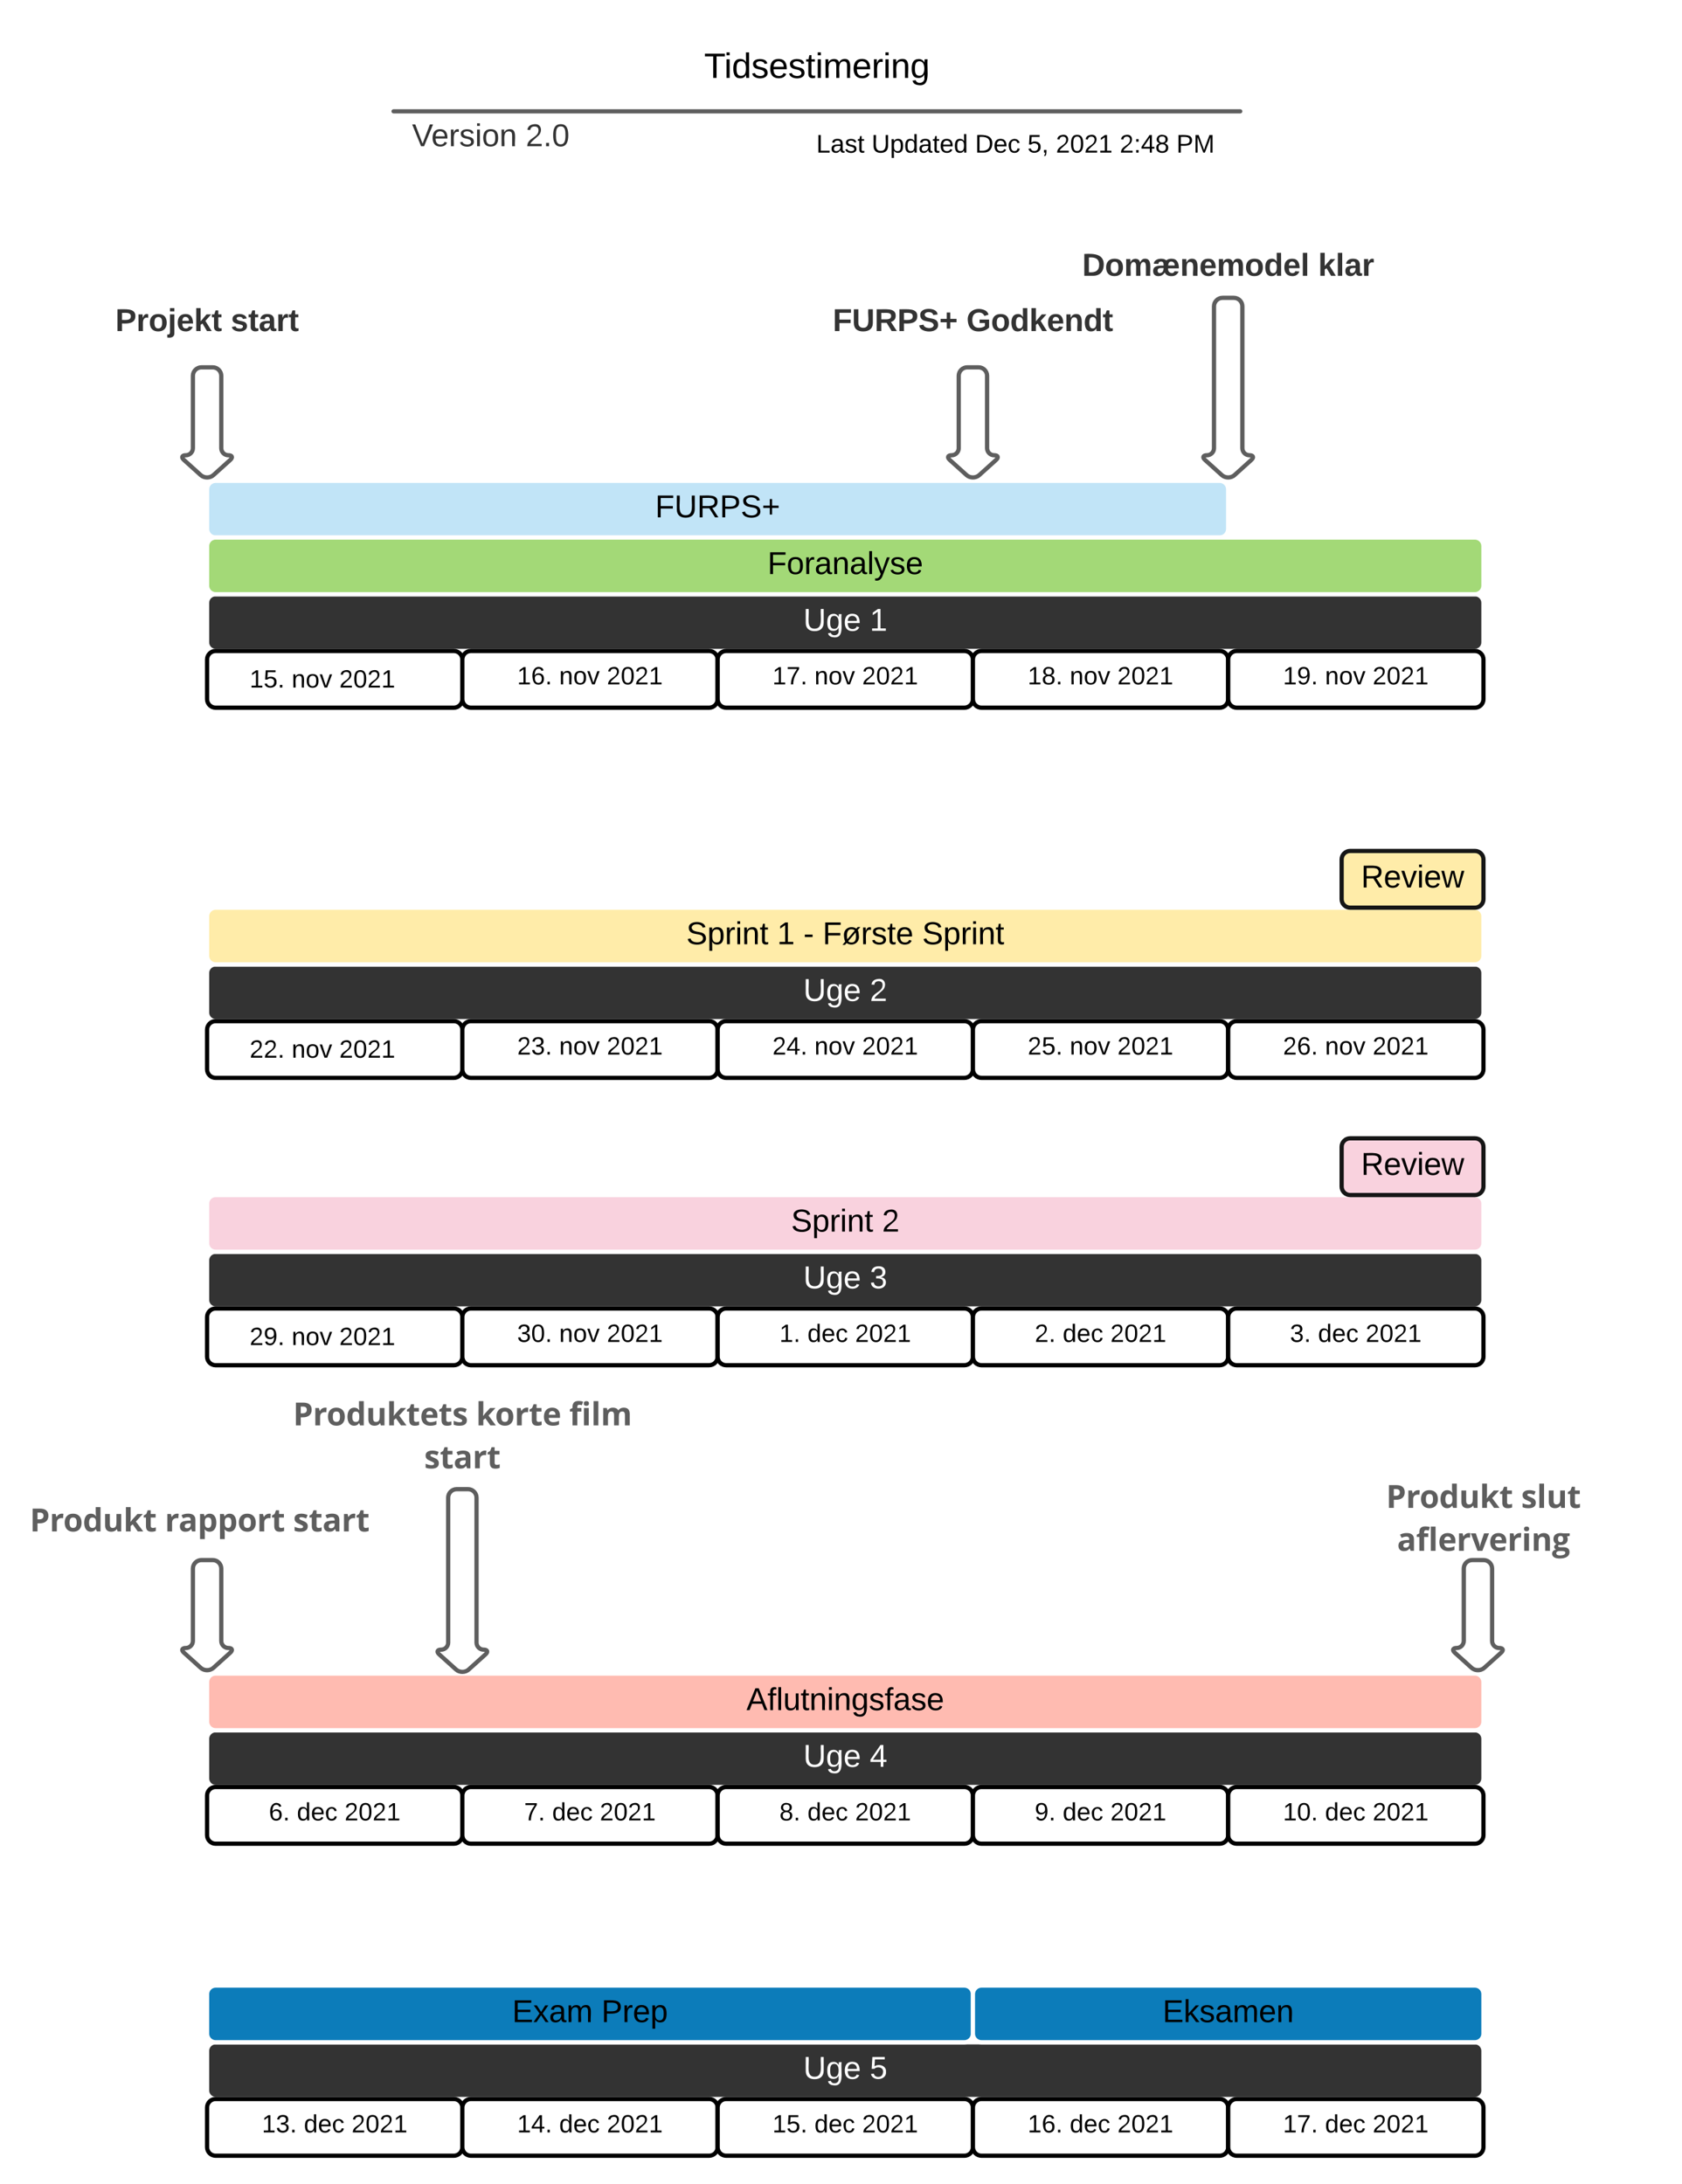 <svg xmlns="http://www.w3.org/2000/svg" xmlns:xlink="http://www.w3.org/1999/xlink" xmlns:lucid="lucid" width="1186.02" height="1540"><g transform="translate(-293.978 -180)" lucid:page-tab-id="4_IsB3LkRObG"><path d="M0 0h1870.87v2581.67H0z" fill="#fff"/><path d="M440 605c0-3.3 2.7-6 6-6h888c3.3 0 6 2.7 6 6v28c0 3.3-2.7 6-6 6H446c-3.3 0-6-2.7-6-6z" stroke="#fff" stroke-width="3" fill="#333"/><use xlink:href="#a" transform="matrix(1,0,0,1,448,607) translate(412.401 17.778)"/><use xlink:href="#b" transform="matrix(1,0,0,1,448,607) translate(459.253 17.778)"/><path d="M440 645c0-3.3 2.7-6 6-6h168c3.3 0 6 2.7 6 6v28c0 3.3-2.7 6-6 6H446c-3.3 0-6-2.7-6-6z" stroke="#000" stroke-width="3" fill="#fff"/><use xlink:href="#c" transform="matrix(1,0,0,1,448,647) translate(22 17.778)"/><use xlink:href="#d" transform="matrix(1,0,0,1,448,647) translate(51.63 17.778)"/><use xlink:href="#e" transform="matrix(1,0,0,1,448,647) translate(85.21 17.778)"/><use xlink:href="#f" transform="matrix(1,0,0,1,448,647) translate(129.654 17.778)"/><path d="M620 645c0-3.3 2.7-6 6-6h168c3.3 0 6 2.7 6 6v28c0 3.3-2.7 6-6 6H626c-3.3 0-6-2.7-6-6z" stroke="#000" stroke-width="3" fill="#fff"/><use xlink:href="#g" transform="matrix(1,0,0,1,628,647) translate(30.642 15.556)"/><use xlink:href="#d" transform="matrix(1,0,0,1,628,647) translate(60.272 15.556)"/><use xlink:href="#h" transform="matrix(1,0,0,1,628,647) translate(93.852 15.556)"/><path d="M800 645c0-3.3 2.7-6 6-6h168c3.3 0 6 2.7 6 6v28c0 3.3-2.7 6-6 6H806c-3.3 0-6-2.7-6-6z" stroke="#000" stroke-width="3" fill="#fff"/><use xlink:href="#i" transform="matrix(1,0,0,1,808,647) translate(30.642 15.556)"/><use xlink:href="#d" transform="matrix(1,0,0,1,808,647) translate(60.272 15.556)"/><use xlink:href="#h" transform="matrix(1,0,0,1,808,647) translate(93.852 15.556)"/><path d="M980 645c0-3.3 2.7-6 6-6h168c3.3 0 6 2.7 6 6v28c0 3.3-2.7 6-6 6H986c-3.3 0-6-2.7-6-6z" stroke="#000" stroke-width="3" fill="#fff"/><use xlink:href="#j" transform="matrix(1,0,0,1,988,647) translate(30.642 15.556)"/><use xlink:href="#d" transform="matrix(1,0,0,1,988,647) translate(60.272 15.556)"/><use xlink:href="#h" transform="matrix(1,0,0,1,988,647) translate(93.852 15.556)"/><path d="M1160 645c0-3.3 2.7-6 6-6h168c3.3 0 6 2.7 6 6v28c0 3.3-2.7 6-6 6h-168c-3.3 0-6-2.7-6-6z" stroke="#000" stroke-width="3" fill="#fff"/><use xlink:href="#k" transform="matrix(1,0,0,1,1168,647) translate(30.642 15.556)"/><use xlink:href="#d" transform="matrix(1,0,0,1,1168,647) translate(60.272 15.556)"/><use xlink:href="#h" transform="matrix(1,0,0,1,1168,647) translate(93.852 15.556)"/><path d="M440 866c0-3.3 2.7-6 6-6h888c3.3 0 6 2.7 6 6v28c0 3.3-2.7 6-6 6H446c-3.3 0-6-2.7-6-6z" stroke="#fff" stroke-width="3" fill="#333"/><use xlink:href="#a" transform="matrix(1,0,0,1,448,868) translate(412.401 17.778)"/><use xlink:href="#l" transform="matrix(1,0,0,1,448,868) translate(459.253 17.778)"/><path d="M440 906c0-3.3 2.7-6 6-6h168c3.3 0 6 2.7 6 6v28c0 3.3-2.7 6-6 6H446c-3.3 0-6-2.7-6-6z" stroke="#000" stroke-width="3" fill="#fff"/><use xlink:href="#m" transform="matrix(1,0,0,1,448,908) translate(22 17.778)"/><use xlink:href="#d" transform="matrix(1,0,0,1,448,908) translate(51.63 17.778)"/><use xlink:href="#e" transform="matrix(1,0,0,1,448,908) translate(85.21 17.778)"/><use xlink:href="#f" transform="matrix(1,0,0,1,448,908) translate(129.654 17.778)"/><path d="M620 906c0-3.3 2.7-6 6-6h168c3.3 0 6 2.7 6 6v28c0 3.3-2.7 6-6 6H626c-3.3 0-6-2.7-6-6z" stroke="#000" stroke-width="3" fill="#fff"/><use xlink:href="#n" transform="matrix(1,0,0,1,628,908) translate(30.642 15.556)"/><use xlink:href="#d" transform="matrix(1,0,0,1,628,908) translate(60.272 15.556)"/><use xlink:href="#h" transform="matrix(1,0,0,1,628,908) translate(93.852 15.556)"/><path d="M800 906c0-3.3 2.7-6 6-6h168c3.3 0 6 2.7 6 6v28c0 3.3-2.7 6-6 6H806c-3.3 0-6-2.7-6-6z" stroke="#000" stroke-width="3" fill="#fff"/><use xlink:href="#o" transform="matrix(1,0,0,1,808,908) translate(30.642 15.556)"/><use xlink:href="#d" transform="matrix(1,0,0,1,808,908) translate(60.272 15.556)"/><use xlink:href="#h" transform="matrix(1,0,0,1,808,908) translate(93.852 15.556)"/><path d="M980 906c0-3.3 2.7-6 6-6h168c3.3 0 6 2.7 6 6v28c0 3.3-2.7 6-6 6H986c-3.3 0-6-2.7-6-6z" stroke="#000" stroke-width="3" fill="#fff"/><use xlink:href="#p" transform="matrix(1,0,0,1,988,908) translate(30.642 15.556)"/><use xlink:href="#d" transform="matrix(1,0,0,1,988,908) translate(60.272 15.556)"/><use xlink:href="#h" transform="matrix(1,0,0,1,988,908) translate(93.852 15.556)"/><path d="M1160 906c0-3.3 2.7-6 6-6h168c3.3 0 6 2.7 6 6v28c0 3.3-2.7 6-6 6h-168c-3.3 0-6-2.7-6-6z" stroke="#000" stroke-width="3" fill="#fff"/><use xlink:href="#q" transform="matrix(1,0,0,1,1168,908) translate(30.642 15.556)"/><use xlink:href="#d" transform="matrix(1,0,0,1,1168,908) translate(60.272 15.556)"/><use xlink:href="#h" transform="matrix(1,0,0,1,1168,908) translate(93.852 15.556)"/><path d="M440 1068.62c0-3.3 2.7-6 6-6h888c3.3 0 6 2.7 6 6v28c0 3.3-2.7 6-6 6H446c-3.3 0-6-2.7-6-6z" stroke="#fff" stroke-width="3" fill="#333"/><use xlink:href="#a" transform="matrix(1,0,0,1,448,1070.62) translate(412.401 17.778)"/><use xlink:href="#r" transform="matrix(1,0,0,1,448,1070.62) translate(459.253 17.778)"/><path d="M440 1108.62c0-3.3 2.7-6 6-6h168c3.3 0 6 2.7 6 6v28c0 3.3-2.7 6-6 6H446c-3.3 0-6-2.7-6-6z" stroke="#000" stroke-width="3" fill="#fff"/><use xlink:href="#s" transform="matrix(1,0,0,1,448,1110.62) translate(22 17.778)"/><use xlink:href="#d" transform="matrix(1,0,0,1,448,1110.62) translate(51.63 17.778)"/><use xlink:href="#e" transform="matrix(1,0,0,1,448,1110.62) translate(85.21 17.778)"/><use xlink:href="#f" transform="matrix(1,0,0,1,448,1110.62) translate(129.654 17.778)"/><path d="M620 1108.62c0-3.3 2.7-6 6-6h168c3.3 0 6 2.7 6 6v28c0 3.3-2.7 6-6 6H626c-3.3 0-6-2.7-6-6z" stroke="#000" stroke-width="3" fill="#fff"/><use xlink:href="#t" transform="matrix(1,0,0,1,628,1110.62) translate(30.642 15.556)"/><use xlink:href="#d" transform="matrix(1,0,0,1,628,1110.62) translate(60.272 15.556)"/><use xlink:href="#h" transform="matrix(1,0,0,1,628,1110.62) translate(93.852 15.556)"/><path d="M800 1108.62c0-3.3 2.7-6 6-6h168c3.3 0 6 2.7 6 6v28c0 3.3-2.7 6-6 6H806c-3.3 0-6-2.7-6-6z" stroke="#000" stroke-width="3" fill="#fff"/><use xlink:href="#u" transform="matrix(1,0,0,1,808,1110.62) translate(35.58 15.556)"/><use xlink:href="#v" transform="matrix(1,0,0,1,808,1110.62) translate(55.333 15.556)"/><use xlink:href="#h" transform="matrix(1,0,0,1,808,1110.62) translate(88.914 15.556)"/><path d="M980 1108.62c0-3.3 2.7-6 6-6h168c3.3 0 6 2.7 6 6v28c0 3.3-2.7 6-6 6H986c-3.3 0-6-2.7-6-6z" stroke="#000" stroke-width="3" fill="#fff"/><use xlink:href="#w" transform="matrix(1,0,0,1,988,1110.62) translate(35.58 15.556)"/><use xlink:href="#v" transform="matrix(1,0,0,1,988,1110.62) translate(55.333 15.556)"/><use xlink:href="#h" transform="matrix(1,0,0,1,988,1110.62) translate(88.914 15.556)"/><path d="M1160 1108.62c0-3.3 2.7-6 6-6h168c3.3 0 6 2.7 6 6v28c0 3.3-2.7 6-6 6h-168c-3.3 0-6-2.7-6-6z" stroke="#000" stroke-width="3" fill="#fff"/><use xlink:href="#x" transform="matrix(1,0,0,1,1168,1110.62) translate(35.58 15.556)"/><use xlink:href="#v" transform="matrix(1,0,0,1,1168,1110.62) translate(55.333 15.556)"/><use xlink:href="#h" transform="matrix(1,0,0,1,1168,1110.62) translate(88.914 15.556)"/><path d="M440 1406c0-3.3 2.7-6 6-6h888c3.3 0 6 2.7 6 6v28c0 3.3-2.7 6-6 6H446c-3.3 0-6-2.7-6-6z" stroke="#fff" stroke-width="3" fill="#333"/><use xlink:href="#a" transform="matrix(1,0,0,1,448,1408) translate(412.401 17.778)"/><use xlink:href="#y" transform="matrix(1,0,0,1,448,1408) translate(459.253 17.778)"/><path d="M440 1446c0-3.3 2.7-6 6-6h168c3.3 0 6 2.7 6 6v28c0 3.3-2.7 6-6 6H446c-3.3 0-6-2.7-6-6z" stroke="#000" stroke-width="3" fill="#fff"/><use xlink:href="#z" transform="matrix(1,0,0,1,448,1448) translate(35.58 15.556)"/><use xlink:href="#v" transform="matrix(1,0,0,1,448,1448) translate(55.333 15.556)"/><use xlink:href="#h" transform="matrix(1,0,0,1,448,1448) translate(88.914 15.556)"/><path d="M620 1446c0-3.3 2.7-6 6-6h168c3.3 0 6 2.7 6 6v28c0 3.3-2.7 6-6 6H626c-3.3 0-6-2.7-6-6z" stroke="#000" stroke-width="3" fill="#fff"/><use xlink:href="#A" transform="matrix(1,0,0,1,628,1448) translate(35.58 15.556)"/><use xlink:href="#v" transform="matrix(1,0,0,1,628,1448) translate(55.333 15.556)"/><use xlink:href="#h" transform="matrix(1,0,0,1,628,1448) translate(88.914 15.556)"/><path d="M800 1446c0-3.3 2.7-6 6-6h168c3.3 0 6 2.7 6 6v28c0 3.3-2.7 6-6 6H806c-3.3 0-6-2.7-6-6z" stroke="#000" stroke-width="3" fill="#fff"/><use xlink:href="#B" transform="matrix(1,0,0,1,808,1448) translate(35.58 15.556)"/><use xlink:href="#v" transform="matrix(1,0,0,1,808,1448) translate(55.333 15.556)"/><use xlink:href="#h" transform="matrix(1,0,0,1,808,1448) translate(88.914 15.556)"/><path d="M980 1446c0-3.3 2.7-6 6-6h168c3.3 0 6 2.7 6 6v28c0 3.3-2.7 6-6 6H986c-3.3 0-6-2.7-6-6z" stroke="#000" stroke-width="3" fill="#fff"/><use xlink:href="#C" transform="matrix(1,0,0,1,988,1448) translate(35.58 15.556)"/><use xlink:href="#v" transform="matrix(1,0,0,1,988,1448) translate(55.333 15.556)"/><use xlink:href="#h" transform="matrix(1,0,0,1,988,1448) translate(88.914 15.556)"/><path d="M1160 1446c0-3.3 2.7-6 6-6h168c3.3 0 6 2.7 6 6v28c0 3.3-2.7 6-6 6h-168c-3.3 0-6-2.7-6-6z" stroke="#000" stroke-width="3" fill="#fff"/><use xlink:href="#D" transform="matrix(1,0,0,1,1168,1448) translate(30.642 15.556)"/><use xlink:href="#v" transform="matrix(1,0,0,1,1168,1448) translate(60.272 15.556)"/><use xlink:href="#h" transform="matrix(1,0,0,1,1168,1448) translate(93.852 15.556)"/><path d="M440 1626c0-3.3 2.7-6 6-6h888c3.3 0 6 2.7 6 6v28c0 3.3-2.7 6-6 6H446c-3.3 0-6-2.7-6-6z" stroke="#fff" stroke-width="3" fill="#333"/><use xlink:href="#a" transform="matrix(1,0,0,1,448,1628) translate(412.401 17.778)"/><use xlink:href="#E" transform="matrix(1,0,0,1,448,1628) translate(459.253 17.778)"/><path d="M440 1666c0-3.3 2.7-6 6-6h168c3.3 0 6 2.7 6 6v28c0 3.3-2.7 6-6 6H446c-3.3 0-6-2.7-6-6z" stroke="#000" stroke-width="3" fill="#fff"/><use xlink:href="#F" transform="matrix(1,0,0,1,448,1668) translate(30.642 15.556)"/><use xlink:href="#v" transform="matrix(1,0,0,1,448,1668) translate(60.272 15.556)"/><use xlink:href="#h" transform="matrix(1,0,0,1,448,1668) translate(93.852 15.556)"/><path d="M620 1666c0-3.3 2.7-6 6-6h168c3.3 0 6 2.7 6 6v28c0 3.3-2.7 6-6 6H626c-3.3 0-6-2.7-6-6z" stroke="#000" stroke-width="3" fill="#fff"/><use xlink:href="#G" transform="matrix(1,0,0,1,628,1668) translate(30.642 15.556)"/><use xlink:href="#v" transform="matrix(1,0,0,1,628,1668) translate(60.272 15.556)"/><use xlink:href="#h" transform="matrix(1,0,0,1,628,1668) translate(93.852 15.556)"/><path d="M800 1666c0-3.3 2.7-6 6-6h168c3.3 0 6 2.7 6 6v28c0 3.3-2.7 6-6 6H806c-3.3 0-6-2.7-6-6z" stroke="#000" stroke-width="3" fill="#fff"/><g><use xlink:href="#c" transform="matrix(1,0,0,1,808,1668) translate(30.642 15.556)"/><use xlink:href="#v" transform="matrix(1,0,0,1,808,1668) translate(60.272 15.556)"/><use xlink:href="#h" transform="matrix(1,0,0,1,808,1668) translate(93.852 15.556)"/></g><path d="M980 1666c0-3.3 2.7-6 6-6h168c3.3 0 6 2.7 6 6v28c0 3.3-2.7 6-6 6H986c-3.3 0-6-2.7-6-6z" stroke="#000" stroke-width="3" fill="#fff"/><g><use xlink:href="#g" transform="matrix(1,0,0,1,988,1668) translate(30.642 15.556)"/><use xlink:href="#v" transform="matrix(1,0,0,1,988,1668) translate(60.272 15.556)"/><use xlink:href="#h" transform="matrix(1,0,0,1,988,1668) translate(93.852 15.556)"/></g><path d="M1160 1666c0-3.3 2.7-6 6-6h168c3.3 0 6 2.7 6 6v28c0 3.3-2.7 6-6 6h-168c-3.3 0-6-2.7-6-6z" stroke="#000" stroke-width="3" fill="#fff"/><g><use xlink:href="#i" transform="matrix(1,0,0,1,1168,1668) translate(30.642 15.556)"/><use xlink:href="#v" transform="matrix(1,0,0,1,1168,1668) translate(60.272 15.556)"/><use xlink:href="#h" transform="matrix(1,0,0,1,1168,1668) translate(93.852 15.556)"/></g><path d="M440 525c0-3.3 2.7-6 6-6h708c3.3 0 6 2.7 6 6v28c0 3.3-2.7 6-6 6H446c-3.3 0-6-2.7-6-6z" stroke="#fff" stroke-width="3" fill="#c1e4f7"/><g><use xlink:href="#H" transform="matrix(1,0,0,1,448,527) translate(307.957 17.778)"/></g><path d="M440 565c0-3.3 2.7-6 6-6h888c3.3 0 6 2.7 6 6v28c0 3.3-2.7 6-6 6H446c-3.3 0-6-2.7-6-6z" stroke="#fff" stroke-width="3" fill="#a3d977"/><g><use xlink:href="#I" transform="matrix(1,0,0,1,448,567) translate(387.154 17.778)"/></g><path d="M440 826c0-3.3 2.7-6 6-6h888c3.3 0 6 2.7 6 6v28c0 3.3-2.7 6-6 6H446c-3.3 0-6-2.7-6-6z" stroke="#fff" stroke-width="3" fill="#ffeca9"/><g><use xlink:href="#J" transform="matrix(1,0,0,1,448,828) translate(329.901 17.778)"/><use xlink:href="#K" transform="matrix(1,0,0,1,448,828) translate(393.975 17.778)"/><use xlink:href="#L" transform="matrix(1,0,0,1,448,828) translate(412.494 17.778)"/><use xlink:href="#M" transform="matrix(1,0,0,1,448,828) translate(426.012 17.778)"/><use xlink:href="#N" transform="matrix(1,0,0,1,448,828) translate(496.198 17.778)"/></g><path d="M440 1028.62c0-3.3 2.7-6 6-6h888c3.3 0 6 2.7 6 6v28c0 3.3-2.7 6-6 6H446c-3.3 0-6-2.7-6-6z" stroke="#fff" stroke-width="3" fill="#f9d2de"/><g><use xlink:href="#J" transform="matrix(1,0,0,1,448,1030.62) translate(403.79 17.778)"/><use xlink:href="#O" transform="matrix(1,0,0,1,448,1030.62) translate(467.864 17.778)"/></g><path d="M440 1586c0-3.3 2.7-6 6-6h528c3.3 0 6 2.7 6 6v28c0 3.3-2.7 6-6 6H446c-3.3 0-6-2.7-6-6z" stroke="#fff" stroke-width="3" fill="#0c7cba"/><g><use xlink:href="#P" transform="matrix(1,0,0,1,448,1588) translate(207.123 17.778)"/><use xlink:href="#Q" transform="matrix(1,0,0,1,448,1588) translate(270.025 17.778)"/></g><path d="M980 1586c0-3.3 2.7-6 6-6h348c3.3 0 6 2.7 6 6v28c0 3.3-2.7 6-6 6H986c-3.3 0-6-2.7-6-6z" stroke="#fff" stroke-width="3" fill="#0c7cba"/><g><use xlink:href="#R" transform="matrix(1,0,0,1,988,1588) translate(125.735 17.778)"/></g><path d="M440 1366c0-3.3 2.7-6 6-6h888c3.3 0 6 2.7 6 6v28c0 3.3-2.7 6-6 6H446c-3.3 0-6-2.7-6-6z" stroke="#fff" stroke-width="3" fill="#ffbbb1"/><g><use xlink:href="#S" transform="matrix(1,0,0,1,448,1368) translate(372.309 17.778)"/></g><path d="M1240 786c0-3.3 2.7-6 6-6h88c3.3 0 6 2.7 6 6v28c0 3.3-2.7 6-6 6h-88c-3.3 0-6-2.7-6-6z" stroke="#161616" stroke-width="3" fill="#ffeca9"/><g><use xlink:href="#T" transform="matrix(1,0,0,1,1248,788) translate(5.673 17.778)"/></g><path d="M1240 988.62c0-3.3 2.7-6 6-6h88c3.3 0 6 2.7 6 6v28c0 3.3-2.7 6-6 6h-88c-3.3 0-6-2.7-6-6z" stroke="#161616" stroke-width="3" fill="#f9d2de"/><g><use xlink:href="#T" transform="matrix(1,0,0,1,1248,990.62) translate(5.673 17.778)"/></g><path d="M320 379h240v60H320z" fill="none"/><g><use xlink:href="#U" transform="matrix(1,0,0,1,320,379) translate(55.309 34.444)"/><use xlink:href="#V" transform="matrix(1,0,0,1,320,379) translate(136.667 34.444)"/></g><path d="M1220 1219.47h240v60h-240z" fill="none"/><g><use xlink:href="#W" transform="matrix(1,0,0,1,1220,1219.472) translate(51.348 23.752)"/><use xlink:href="#X" transform="matrix(1,0,0,1,1220,1219.472) translate(146.573 23.752)"/><use xlink:href="#Y" transform="matrix(1,0,0,1,1220,1219.472) translate(59.084 54.015)"/></g><path d="M520 262h240v60H520z" fill="none"/><g><use xlink:href="#Z" transform="matrix(1,0,0,1,520,262) translate(64.506 21.111)"/><use xlink:href="#aa" transform="matrix(1,0,0,1,520,262) translate(144.63 21.111)"/><use xlink:href="#ab" transform="matrix(1,0,0,1,520,262) translate(120 47.778)"/></g><path d="M314.75 1221.18h240v60h-240z" fill="none"/><g><use xlink:href="#W" transform="matrix(1,0,0,1,314.748,1221.184) translate(0.23 38.621)"/><use xlink:href="#ac" transform="matrix(1,0,0,1,314.748,1221.184) translate(95.456 38.621)"/><use xlink:href="#ad" transform="matrix(1,0,0,1,314.748,1221.184) translate(185.918 38.621)"/></g><path d="M500 1161.3h240v60H500z" fill="none"/><g><use xlink:href="#ae" transform="matrix(1,0,0,1,500,1161.31) translate(0.615 23.752)"/><use xlink:href="#af" transform="matrix(1,0,0,1,500,1161.31) translate(129.663 23.752)"/><use xlink:href="#ag" transform="matrix(1,0,0,1,500,1161.31) translate(195.396 23.752)"/><use xlink:href="#ad" transform="matrix(1,0,0,1,500,1161.31) translate(93.074 54.015)"/></g><path d="M700 200h340v60H700z" fill="none"/><g><use xlink:href="#ah" transform="matrix(1,0,0,1,705,205) translate(85.484 29.933)"/></g><path d="M570.75 258.5c0-.4.34-.75.75-.75h597c.4 0 .75.34.75.75 0 .4-.34.75-.75.75h-597c-.4 0-.75-.34-.75-.75z" stroke="#5e5e5e" stroke-width="1.5" fill="none"/><path d="M850 257h320v53.2H850z" fill="none"/><g><use xlink:href="#ai" transform="matrix(1,0,0,1,855,262) translate(14.575 25.6)"/><use xlink:href="#aj" transform="matrix(1,0,0,1,855,262) translate(53.575 25.6)"/><use xlink:href="#ak" transform="matrix(1,0,0,1,855,262) translate(126.525 25.6)"/><use xlink:href="#al" transform="matrix(1,0,0,1,855,262) translate(163.475 25.6)"/><use xlink:href="#am" transform="matrix(1,0,0,1,855,262) translate(183.475 25.6)"/><use xlink:href="#an" transform="matrix(1,0,0,1,855,262) translate(228.475 25.6)"/><use xlink:href="#ao" transform="matrix(1,0,0,1,855,262) translate(268.475 25.6)"/></g><g><path d="M444 439c3.3 0 6 2.7 6 6v51c0 2.76 2.24 5 5 5s3.34 1.5 1.28 3.34L444.46 515c-2.46 2.2-6.46 2.2-8.92 0l-11.82-10.66c-2.06-1.84-1.48-3.34 1.28-3.34s5-2.24 5-5v-51c0-3.3 2.7-6 6-6z" stroke="#5e5e5e" stroke-width="3" fill="#fff"/></g><path d="M860 379h240v60H860z" fill="none"/><g><use xlink:href="#ap" transform="matrix(1,0,0,1,860,379) translate(21.173 34.444)"/><use xlink:href="#aq" transform="matrix(1,0,0,1,860,379) translate(115.432 34.444)"/></g><g><path d="M984 439c3.3 0 6 2.7 6 6v51c0 2.76 2.24 5 5 5s3.34 1.5 1.28 3.34L984.46 515c-2.46 2.2-6.46 2.2-8.92 0l-11.82-10.66c-2.06-1.84-1.48-3.34 1.28-3.34s5-2.24 5-5v-51c0-3.3 2.7-6 6-6z" stroke="#5e5e5e" stroke-width="3" fill="#fff"/></g><path d="M1040 340h240v60h-240z" fill="none"/><g><use xlink:href="#ar" transform="matrix(1,0,0,1,1040,340) translate(17.068 34.444)"/><use xlink:href="#as" transform="matrix(1,0,0,1,1040,340) translate(183.426 34.444)"/></g><g><path d="M1164 390c3.3 0 6 2.7 6 6v100c0 2.76 2.24 5 5 5s3.34 1.5 1.28 3.34L1164.46 515c-2.46 2.2-6.46 2.2-8.92 0l-11.82-10.66c-2.06-1.84-1.48-3.34 1.28-3.34s5-2.24 5-5V396c0-3.3 2.7-6 6-6z" stroke="#5e5e5e" stroke-width="3" fill="#fff"/></g><g><path d="M444 1280c3.3 0 6 2.7 6 6v51c0 2.76 2.24 5 5 5s3.34 1.5 1.28 3.34L444.46 1356c-2.46 2.2-6.46 2.2-8.92 0l-11.82-10.66c-2.06-1.84-1.48-3.34 1.28-3.34s5-2.24 5-5v-51c0-3.3 2.7-6 6-6z" stroke="#5e5e5e" stroke-width="3" fill="#fff"/></g><g><path d="M1340.1 1280c3.32 0 6 2.7 6 6v51c0 2.76 2.25 5 5 5 2.77 0 3.34 1.5 1.3 3.34l-11.83 10.65c-2.47 2.2-6.46 2.2-8.92 0l-11.83-10.66c-2.05-1.84-1.47-3.34 1.3-3.34 2.75 0 5-2.24 5-5v-51c0-3.3 2.67-6 6-6z" stroke="#5e5e5e" stroke-width="3" fill="#fff"/></g><g><path d="M624 1230c3.3 0 6 2.7 6 6v102.18c0 2.77 2.24 5 5 5s3.34 1.5 1.28 3.35l-11.82 10.64c-2.46 2.22-6.46 2.22-8.92 0l-11.82-10.64c-2.06-1.85-1.48-3.35 1.28-3.35s5-2.23 5-5V1236c0-3.3 2.7-6 6-6z" stroke="#5e5e5e" stroke-width="3" fill="#fff"/></g><defs><path fill="#fff" d="M232-93c-1 65-40 97-104 97C67 4 28-28 28-90v-158h33c8 89-33 224 67 224 102 0 64-133 71-224h33v155" id="at"/><path fill="#fff" d="M177-190C167-65 218 103 67 71c-23-6-38-20-44-43l32-5c15 47 100 32 89-28v-30C133-14 115 1 83 1 29 1 15-40 15-95c0-56 16-97 71-98 29-1 48 16 59 35 1-10 0-23 2-32h30zM94-22c36 0 50-32 50-73 0-42-14-75-50-75-39 0-46 34-46 75s6 73 46 73" id="au"/><path fill="#fff" d="M100-194c63 0 86 42 84 106H49c0 40 14 67 53 68 26 1 43-12 49-29l28 8c-11 28-37 45-77 45C44 4 14-33 15-96c1-61 26-98 85-98zm52 81c6-60-76-77-97-28-3 7-6 17-6 28h103" id="av"/><g id="a"><use transform="matrix(0.062,0,0,0.062,0,0)" xlink:href="#at"/><use transform="matrix(0.062,0,0,0.062,15.988,0)" xlink:href="#au"/><use transform="matrix(0.062,0,0,0.062,28.333,0)" xlink:href="#av"/></g><path fill="#fff" d="M27 0v-27h64v-190l-56 39v-29l58-41h29v221h61V0H27" id="aw"/><use transform="matrix(0.062,0,0,0.062,0,0)" xlink:href="#aw" id="b"/><path d="M27 0v-27h64v-190l-56 39v-29l58-41h29v221h61V0H27" id="ax"/><path d="M54-142c48-35 137-8 131 61C196 18 31 33 14-55l32-4c7 23 22 37 52 37 35-1 51-22 54-58 4-55-73-65-99-34H22l8-134h141v27H59" id="ay"/><path d="M33 0v-38h34V0H33" id="az"/><g id="c"><use transform="matrix(0.049,0,0,0.049,0,0)" xlink:href="#ax"/><use transform="matrix(0.049,0,0,0.049,9.877,0)" xlink:href="#ay"/><use transform="matrix(0.049,0,0,0.049,19.753,0)" xlink:href="#az"/></g><path d="M117-194c89-4 53 116 60 194h-32v-121c0-31-8-49-39-48C34-167 62-67 57 0H25l-1-190h30c1 10-1 24 2 32 11-22 29-35 61-36" id="aA"/><path d="M100-194c62-1 85 37 85 99 1 63-27 99-86 99S16-35 15-95c0-66 28-99 85-99zM99-20c44 1 53-31 53-75 0-43-8-75-51-75s-53 32-53 75 10 74 51 75" id="aB"/><path d="M108 0H70L1-190h34L89-25l56-165h34" id="aC"/><g id="d"><use transform="matrix(0.049,0,0,0.049,0,0)" xlink:href="#aA"/><use transform="matrix(0.049,0,0,0.049,9.877,0)" xlink:href="#aB"/><use transform="matrix(0.049,0,0,0.049,19.753,0)" xlink:href="#aC"/></g><path d="M101-251c82-7 93 87 43 132L82-64C71-53 59-42 53-27h129V0H18c2-99 128-94 128-182 0-28-16-43-45-43s-46 15-49 41l-32-3c6-41 34-60 81-64" id="aD"/><path d="M101-251c68 0 85 55 85 127S166 4 100 4C33 4 14-52 14-124c0-73 17-127 87-127zm-1 229c47 0 54-49 54-102s-4-102-53-102c-51 0-55 48-55 102 0 53 5 102 54 102" id="aE"/><g id="e"><use transform="matrix(0.049,0,0,0.049,0,0)" xlink:href="#aD"/><use transform="matrix(0.049,0,0,0.049,9.877,0)" xlink:href="#aE"/><use transform="matrix(0.049,0,0,0.049,19.753,0)" xlink:href="#aD"/><use transform="matrix(0.049,0,0,0.049,29.63,0)" xlink:href="#ax"/></g><use transform="matrix(0.062,0,0,0.062,0,0)" xlink:href="#aw" id="f"/><path d="M110-160c48 1 74 30 74 79 0 53-28 85-80 85-65 0-83-55-86-122-5-90 50-162 133-122 14 7 22 21 27 39l-31 6c-5-40-67-38-82-6-9 19-15 44-15 74 11-20 30-34 60-33zm-7 138c34 0 49-23 49-58s-16-56-50-56c-29 0-50 16-49 49 1 36 15 65 50 65" id="aF"/><g id="g"><use transform="matrix(0.049,0,0,0.049,0,0)" xlink:href="#ax"/><use transform="matrix(0.049,0,0,0.049,9.877,0)" xlink:href="#aF"/><use transform="matrix(0.049,0,0,0.049,19.753,0)" xlink:href="#az"/></g><g id="h"><use transform="matrix(0.049,0,0,0.049,0,0)" xlink:href="#aD"/><use transform="matrix(0.049,0,0,0.049,9.877,0)" xlink:href="#aE"/><use transform="matrix(0.049,0,0,0.049,19.753,0)" xlink:href="#aD"/><use transform="matrix(0.049,0,0,0.049,29.63,0)" xlink:href="#ax"/></g><path d="M64 0c3-98 48-159 88-221H18v-27h164v26C143-157 98-101 97 0H64" id="aG"/><g id="i"><use transform="matrix(0.049,0,0,0.049,0,0)" xlink:href="#ax"/><use transform="matrix(0.049,0,0,0.049,9.877,0)" xlink:href="#aG"/><use transform="matrix(0.049,0,0,0.049,19.753,0)" xlink:href="#az"/></g><path d="M134-131c28 9 52 24 51 62-1 50-34 73-85 73S17-19 16-69c0-36 21-54 49-61-75-25-45-126 34-121 46 3 78 18 79 63 0 33-17 51-44 57zm-34-11c31 1 46-15 46-44 0-28-17-43-47-42-29 0-46 13-45 42 1 28 16 44 46 44zm1 122c35 0 51-18 51-52 0-30-18-46-53-46-33 0-51 17-51 47 0 34 19 51 53 51" id="aH"/><g id="j"><use transform="matrix(0.049,0,0,0.049,0,0)" xlink:href="#ax"/><use transform="matrix(0.049,0,0,0.049,9.877,0)" xlink:href="#aH"/><use transform="matrix(0.049,0,0,0.049,19.753,0)" xlink:href="#az"/></g><path d="M99-251c64 0 84 50 84 122C183-37 130 33 47-8c-14-7-20-23-25-40l30-5c6 39 69 39 84 7 9-19 16-44 16-74-10 22-31 35-62 35-49 0-73-33-73-83 0-54 28-83 82-83zm-1 141c31-1 51-18 51-49 0-36-14-67-51-67-34 0-49 23-49 58 0 34 15 58 49 58" id="aI"/><g id="k"><use transform="matrix(0.049,0,0,0.049,0,0)" xlink:href="#ax"/><use transform="matrix(0.049,0,0,0.049,9.877,0)" xlink:href="#aI"/><use transform="matrix(0.049,0,0,0.049,19.753,0)" xlink:href="#az"/></g><path fill="#fff" d="M101-251c82-7 93 87 43 132L82-64C71-53 59-42 53-27h129V0H18c2-99 128-94 128-182 0-28-16-43-45-43s-46 15-49 41l-32-3c6-41 34-60 81-64" id="aJ"/><use transform="matrix(0.062,0,0,0.062,0,0)" xlink:href="#aJ" id="l"/><g id="m"><use transform="matrix(0.049,0,0,0.049,0,0)" xlink:href="#aD"/><use transform="matrix(0.049,0,0,0.049,9.877,0)" xlink:href="#aD"/><use transform="matrix(0.049,0,0,0.049,19.753,0)" xlink:href="#az"/></g><path d="M126-127c33 6 58 20 58 59 0 88-139 92-164 29-3-8-5-16-6-25l32-3c6 27 21 44 54 44 32 0 52-15 52-46 0-38-36-46-79-43v-28c39 1 72-4 72-42 0-27-17-43-46-43-28 0-47 15-49 41l-32-3c6-42 35-63 81-64 48-1 79 21 79 65 0 36-21 52-52 59" id="aK"/><g id="n"><use transform="matrix(0.049,0,0,0.049,0,0)" xlink:href="#aD"/><use transform="matrix(0.049,0,0,0.049,9.877,0)" xlink:href="#aK"/><use transform="matrix(0.049,0,0,0.049,19.753,0)" xlink:href="#az"/></g><path d="M155-56V0h-30v-56H8v-25l114-167h33v167h35v25h-35zm-30-156c-27 46-58 90-88 131h88v-131" id="aL"/><g id="o"><use transform="matrix(0.049,0,0,0.049,0,0)" xlink:href="#aD"/><use transform="matrix(0.049,0,0,0.049,9.877,0)" xlink:href="#aL"/><use transform="matrix(0.049,0,0,0.049,19.753,0)" xlink:href="#az"/></g><g id="p"><use transform="matrix(0.049,0,0,0.049,0,0)" xlink:href="#aD"/><use transform="matrix(0.049,0,0,0.049,9.877,0)" xlink:href="#ay"/><use transform="matrix(0.049,0,0,0.049,19.753,0)" xlink:href="#az"/></g><g id="q"><use transform="matrix(0.049,0,0,0.049,0,0)" xlink:href="#aD"/><use transform="matrix(0.049,0,0,0.049,9.877,0)" xlink:href="#aF"/><use transform="matrix(0.049,0,0,0.049,19.753,0)" xlink:href="#az"/></g><path fill="#fff" d="M126-127c33 6 58 20 58 59 0 88-139 92-164 29-3-8-5-16-6-25l32-3c6 27 21 44 54 44 32 0 52-15 52-46 0-38-36-46-79-43v-28c39 1 72-4 72-42 0-27-17-43-46-43-28 0-47 15-49 41l-32-3c6-42 35-63 81-64 48-1 79 21 79 65 0 36-21 52-52 59" id="aM"/><use transform="matrix(0.062,0,0,0.062,0,0)" xlink:href="#aM" id="r"/><g id="s"><use transform="matrix(0.049,0,0,0.049,0,0)" xlink:href="#aD"/><use transform="matrix(0.049,0,0,0.049,9.877,0)" xlink:href="#aI"/><use transform="matrix(0.049,0,0,0.049,19.753,0)" xlink:href="#az"/></g><g id="t"><use transform="matrix(0.049,0,0,0.049,0,0)" xlink:href="#aK"/><use transform="matrix(0.049,0,0,0.049,9.877,0)" xlink:href="#aE"/><use transform="matrix(0.049,0,0,0.049,19.753,0)" xlink:href="#az"/></g><g id="u"><use transform="matrix(0.049,0,0,0.049,0,0)" xlink:href="#ax"/><use transform="matrix(0.049,0,0,0.049,9.877,0)" xlink:href="#az"/></g><path d="M85-194c31 0 48 13 60 33l-1-100h32l1 261h-30c-2-10 0-23-3-31C134-8 116 4 85 4 32 4 16-35 15-94c0-66 23-100 70-100zm9 24c-40 0-46 34-46 75 0 40 6 74 45 74 42 0 51-32 51-76 0-42-9-74-50-73" id="aN"/><path d="M100-194c63 0 86 42 84 106H49c0 40 14 67 53 68 26 1 43-12 49-29l28 8c-11 28-37 45-77 45C44 4 14-33 15-96c1-61 26-98 85-98zm52 81c6-60-76-77-97-28-3 7-6 17-6 28h103" id="aO"/><path d="M96-169c-40 0-48 33-48 73s9 75 48 75c24 0 41-14 43-38l32 2c-6 37-31 61-74 61-59 0-76-41-82-99-10-93 101-131 147-64 4 7 5 14 7 22l-32 3c-4-21-16-35-41-35" id="aP"/><g id="v"><use transform="matrix(0.049,0,0,0.049,0,0)" xlink:href="#aN"/><use transform="matrix(0.049,0,0,0.049,9.877,0)" xlink:href="#aO"/><use transform="matrix(0.049,0,0,0.049,19.753,0)" xlink:href="#aP"/></g><g id="w"><use transform="matrix(0.049,0,0,0.049,0,0)" xlink:href="#aD"/><use transform="matrix(0.049,0,0,0.049,9.877,0)" xlink:href="#az"/></g><g id="x"><use transform="matrix(0.049,0,0,0.049,0,0)" xlink:href="#aK"/><use transform="matrix(0.049,0,0,0.049,9.877,0)" xlink:href="#az"/></g><path fill="#fff" d="M155-56V0h-30v-56H8v-25l114-167h33v167h35v25h-35zm-30-156c-27 46-58 90-88 131h88v-131" id="aQ"/><use transform="matrix(0.062,0,0,0.062,0,0)" xlink:href="#aQ" id="y"/><g id="z"><use transform="matrix(0.049,0,0,0.049,0,0)" xlink:href="#aF"/><use transform="matrix(0.049,0,0,0.049,9.877,0)" xlink:href="#az"/></g><g id="A"><use transform="matrix(0.049,0,0,0.049,0,0)" xlink:href="#aG"/><use transform="matrix(0.049,0,0,0.049,9.877,0)" xlink:href="#az"/></g><g id="B"><use transform="matrix(0.049,0,0,0.049,0,0)" xlink:href="#aH"/><use transform="matrix(0.049,0,0,0.049,9.877,0)" xlink:href="#az"/></g><g id="C"><use transform="matrix(0.049,0,0,0.049,0,0)" xlink:href="#aI"/><use transform="matrix(0.049,0,0,0.049,9.877,0)" xlink:href="#az"/></g><g id="D"><use transform="matrix(0.049,0,0,0.049,0,0)" xlink:href="#ax"/><use transform="matrix(0.049,0,0,0.049,9.877,0)" xlink:href="#aE"/><use transform="matrix(0.049,0,0,0.049,19.753,0)" xlink:href="#az"/></g><path fill="#fff" d="M54-142c48-35 137-8 131 61C196 18 31 33 14-55l32-4c7 23 22 37 52 37 35-1 51-22 54-58 4-55-73-65-99-34H22l8-134h141v27H59" id="aR"/><use transform="matrix(0.062,0,0,0.062,0,0)" xlink:href="#aR" id="E"/><g id="F"><use transform="matrix(0.049,0,0,0.049,0,0)" xlink:href="#ax"/><use transform="matrix(0.049,0,0,0.049,9.877,0)" xlink:href="#aK"/><use transform="matrix(0.049,0,0,0.049,19.753,0)" xlink:href="#az"/></g><g id="G"><use transform="matrix(0.049,0,0,0.049,0,0)" xlink:href="#ax"/><use transform="matrix(0.049,0,0,0.049,9.877,0)" xlink:href="#aL"/><use transform="matrix(0.049,0,0,0.049,19.753,0)" xlink:href="#az"/></g><path d="M63-220v92h138v28H63V0H30v-248h175v28H63" id="aS"/><path d="M232-93c-1 65-40 97-104 97C67 4 28-28 28-90v-158h33c8 89-33 224 67 224 102 0 64-133 71-224h33v155" id="aT"/><path d="M233-177c-1 41-23 64-60 70L243 0h-38l-65-103H63V0H30v-248c88 3 205-21 203 71zM63-129c60-2 137 13 137-47 0-61-80-42-137-45v92" id="aU"/><path d="M30-248c87 1 191-15 191 75 0 78-77 80-158 76V0H30v-248zm33 125c57 0 124 11 124-50 0-59-68-47-124-48v98" id="aV"/><path d="M185-189c-5-48-123-54-124 2 14 75 158 14 163 119 3 78-121 87-175 55-17-10-28-26-33-46l33-7c5 56 141 63 141-1 0-78-155-14-162-118-5-82 145-84 179-34 5 7 8 16 11 25" id="aW"/><path d="M118-107v75H92v-75H18v-26h74v-75h26v75h74v26h-74" id="aX"/><g id="H"><use transform="matrix(0.062,0,0,0.062,0,0)" xlink:href="#aS"/><use transform="matrix(0.062,0,0,0.062,13.519,0)" xlink:href="#aT"/><use transform="matrix(0.062,0,0,0.062,29.506,0)" xlink:href="#aU"/><use transform="matrix(0.062,0,0,0.062,45.494,0)" xlink:href="#aV"/><use transform="matrix(0.062,0,0,0.062,60.309,0)" xlink:href="#aW"/><use transform="matrix(0.062,0,0,0.062,75.123,0)" xlink:href="#aX"/></g><path d="M114-163C36-179 61-72 57 0H25l-1-190h30c1 12-1 29 2 39 6-27 23-49 58-41v29" id="aY"/><path d="M141-36C126-15 110 5 73 4 37 3 15-17 15-53c-1-64 63-63 125-63 3-35-9-54-41-54-24 1-41 7-42 31l-33-3c5-37 33-52 76-52 45 0 72 20 72 64v82c-1 20 7 32 28 27v20c-31 9-61-2-59-35zM48-53c0 20 12 33 32 33 41-3 63-29 60-74-43 2-92-5-92 41" id="aZ"/><path d="M24 0v-261h32V0H24" id="ba"/><path d="M179-190L93 31C79 59 56 82 12 73V49c39 6 53-20 64-50L1-190h34L92-34l54-156h33" id="bb"/><path d="M135-143c-3-34-86-38-87 0 15 53 115 12 119 90S17 21 10-45l28-5c4 36 97 45 98 0-10-56-113-15-118-90-4-57 82-63 122-42 12 7 21 19 24 35" id="bc"/><g id="I"><use transform="matrix(0.062,0,0,0.062,0,0)" xlink:href="#aS"/><use transform="matrix(0.062,0,0,0.062,13.519,0)" xlink:href="#aB"/><use transform="matrix(0.062,0,0,0.062,25.864,0)" xlink:href="#aY"/><use transform="matrix(0.062,0,0,0.062,33.21,0)" xlink:href="#aZ"/><use transform="matrix(0.062,0,0,0.062,45.556,0)" xlink:href="#aA"/><use transform="matrix(0.062,0,0,0.062,57.901,0)" xlink:href="#aZ"/><use transform="matrix(0.062,0,0,0.062,70.247,0)" xlink:href="#ba"/><use transform="matrix(0.062,0,0,0.062,75.123,0)" xlink:href="#bb"/><use transform="matrix(0.062,0,0,0.062,86.235,0)" xlink:href="#bc"/><use transform="matrix(0.062,0,0,0.062,97.346,0)" xlink:href="#aO"/></g><path d="M115-194c55 1 70 41 70 98S169 2 115 4C84 4 66-9 55-30l1 105H24l-1-265h31l2 30c10-21 28-34 59-34zm-8 174c40 0 45-34 45-75s-6-73-45-74c-42 0-51 32-51 76 0 43 10 73 51 73" id="bd"/><path d="M24-231v-30h32v30H24zM24 0v-190h32V0H24" id="be"/><path d="M59-47c-2 24 18 29 38 22v24C64 9 27 4 27-40v-127H5v-23h24l9-43h21v43h35v23H59v120" id="bf"/><g id="J"><use transform="matrix(0.062,0,0,0.062,0,0)" xlink:href="#aW"/><use transform="matrix(0.062,0,0,0.062,14.815,0)" xlink:href="#bd"/><use transform="matrix(0.062,0,0,0.062,27.16,0)" xlink:href="#aY"/><use transform="matrix(0.062,0,0,0.062,34.506,0)" xlink:href="#be"/><use transform="matrix(0.062,0,0,0.062,39.383,0)" xlink:href="#aA"/><use transform="matrix(0.062,0,0,0.062,51.728,0)" xlink:href="#bf"/></g><use transform="matrix(0.062,0,0,0.062,0,0)" xlink:href="#ax" id="K"/><path d="M16-82v-28h88v28H16" id="bg"/><use transform="matrix(0.062,0,0,0.062,0,0)" xlink:href="#bg" id="L"/><path d="M181-161c11 16 11 39 14 66 9 87-81 123-140 81L37 7H8l32-38C30-47 27-69 25-95c-8-91 81-121 141-83l16-18h30zM109-20c57 4 58-63 49-114L73-35c7 11 20 15 36 15zm2-150c-56-3-57 65-48 113l85-99c-8-10-20-13-37-14" id="bh"/><g id="M"><use transform="matrix(0.062,0,0,0.062,0,0)" xlink:href="#aS"/><use transform="matrix(0.062,0,0,0.062,13.519,0)" xlink:href="#bh"/><use transform="matrix(0.062,0,0,0.062,27.037,0)" xlink:href="#aY"/><use transform="matrix(0.062,0,0,0.062,34.383,0)" xlink:href="#bc"/><use transform="matrix(0.062,0,0,0.062,45.494,0)" xlink:href="#bf"/><use transform="matrix(0.062,0,0,0.062,51.667,0)" xlink:href="#aO"/></g><g id="N"><use transform="matrix(0.062,0,0,0.062,0,0)" xlink:href="#aW"/><use transform="matrix(0.062,0,0,0.062,14.815,0)" xlink:href="#bd"/><use transform="matrix(0.062,0,0,0.062,27.16,0)" xlink:href="#aY"/><use transform="matrix(0.062,0,0,0.062,34.506,0)" xlink:href="#be"/><use transform="matrix(0.062,0,0,0.062,39.383,0)" xlink:href="#aA"/><use transform="matrix(0.062,0,0,0.062,51.728,0)" xlink:href="#bf"/></g><use transform="matrix(0.062,0,0,0.062,0,0)" xlink:href="#aD" id="O"/><path d="M30 0v-248h187v28H63v79h144v27H63v87h162V0H30" id="bi"/><path d="M141 0L90-78 38 0H4l68-98-65-92h35l48 74 47-74h35l-64 92 68 98h-35" id="bj"/><path d="M210-169c-67 3-38 105-44 169h-31v-121c0-29-5-50-35-48C34-165 62-65 56 0H25l-1-190h30c1 10-1 24 2 32 10-44 99-50 107 0 11-21 27-35 58-36 85-2 47 119 55 194h-31v-121c0-29-5-49-35-48" id="bk"/><g id="P"><use transform="matrix(0.062,0,0,0.062,0,0)" xlink:href="#bi"/><use transform="matrix(0.062,0,0,0.062,14.815,0)" xlink:href="#bj"/><use transform="matrix(0.062,0,0,0.062,25.926,0)" xlink:href="#aZ"/><use transform="matrix(0.062,0,0,0.062,38.272,0)" xlink:href="#bk"/></g><g id="Q"><use transform="matrix(0.062,0,0,0.062,0,0)" xlink:href="#aV"/><use transform="matrix(0.062,0,0,0.062,14.815,0)" xlink:href="#aY"/><use transform="matrix(0.062,0,0,0.062,22.16,0)" xlink:href="#aO"/><use transform="matrix(0.062,0,0,0.062,34.506,0)" xlink:href="#bd"/></g><path d="M143 0L79-87 56-68V0H24v-261h32v163l83-92h37l-77 82L181 0h-38" id="bl"/><g id="R"><use transform="matrix(0.062,0,0,0.062,0,0)" xlink:href="#bi"/><use transform="matrix(0.062,0,0,0.062,14.815,0)" xlink:href="#bl"/><use transform="matrix(0.062,0,0,0.062,25.926,0)" xlink:href="#bc"/><use transform="matrix(0.062,0,0,0.062,37.037,0)" xlink:href="#aZ"/><use transform="matrix(0.062,0,0,0.062,49.383,0)" xlink:href="#bk"/><use transform="matrix(0.062,0,0,0.062,67.84,0)" xlink:href="#aO"/><use transform="matrix(0.062,0,0,0.062,80.185,0)" xlink:href="#aA"/></g><path d="M205 0l-28-72H64L36 0H1l101-248h38L239 0h-34zm-38-99l-47-123c-12 45-31 82-46 123h93" id="bm"/><path d="M101-234c-31-9-42 10-38 44h38v23H63V0H32v-167H5v-23h27c-7-52 17-82 69-68v24" id="bn"/><path d="M84 4C-5 8 30-112 23-190h32v120c0 31 7 50 39 49 72-2 45-101 50-169h31l1 190h-30c-1-10 1-25-2-33-11 22-28 36-60 37" id="bo"/><path d="M177-190C167-65 218 103 67 71c-23-6-38-20-44-43l32-5c15 47 100 32 89-28v-30C133-14 115 1 83 1 29 1 15-40 15-95c0-56 16-97 71-98 29-1 48 16 59 35 1-10 0-23 2-32h30zM94-22c36 0 50-32 50-73 0-42-14-75-50-75-39 0-46 34-46 75s6 73 46 73" id="bp"/><g id="S"><use transform="matrix(0.062,0,0,0.062,0,0)" xlink:href="#bm"/><use transform="matrix(0.062,0,0,0.062,14.815,0)" xlink:href="#bn"/><use transform="matrix(0.062,0,0,0.062,20.988,0)" xlink:href="#ba"/><use transform="matrix(0.062,0,0,0.062,25.864,0)" xlink:href="#bo"/><use transform="matrix(0.062,0,0,0.062,38.21,0)" xlink:href="#bf"/><use transform="matrix(0.062,0,0,0.062,44.383,0)" xlink:href="#aA"/><use transform="matrix(0.062,0,0,0.062,56.728,0)" xlink:href="#be"/><use transform="matrix(0.062,0,0,0.062,61.605,0)" xlink:href="#aA"/><use transform="matrix(0.062,0,0,0.062,73.951,0)" xlink:href="#bp"/><use transform="matrix(0.062,0,0,0.062,86.296,0)" xlink:href="#bc"/><use transform="matrix(0.062,0,0,0.062,97.407,0)" xlink:href="#bn"/><use transform="matrix(0.062,0,0,0.062,103.58,0)" xlink:href="#aZ"/><use transform="matrix(0.062,0,0,0.062,115.926,0)" xlink:href="#bc"/><use transform="matrix(0.062,0,0,0.062,127.037,0)" xlink:href="#aO"/></g><path d="M206 0h-36l-40-164L89 0H53L-1-190h32L70-26l43-164h34l41 164 42-164h31" id="bq"/><g id="T"><use transform="matrix(0.062,0,0,0.062,0,0)" xlink:href="#aU"/><use transform="matrix(0.062,0,0,0.062,15.988,0)" xlink:href="#aO"/><use transform="matrix(0.062,0,0,0.062,28.333,0)" xlink:href="#aC"/><use transform="matrix(0.062,0,0,0.062,39.444,0)" xlink:href="#be"/><use transform="matrix(0.062,0,0,0.062,44.321,0)" xlink:href="#aO"/><use transform="matrix(0.062,0,0,0.062,56.667,0)" xlink:href="#bq"/></g><path fill="#333" d="M24-248c93 1 206-16 204 79-1 75-69 88-152 82V0H24v-248zm52 121c47 0 100 7 100-41 0-47-54-39-100-39v80" id="br"/><path fill="#333" d="M135-150c-39-12-60 13-60 57V0H25l-1-190h47c2 13-1 29 3 40 6-28 27-53 61-41v41" id="bs"/><path fill="#333" d="M110-194c64 0 96 36 96 99 0 64-35 99-97 99-61 0-95-36-95-99 0-62 34-99 96-99zm-1 164c35 0 45-28 45-65 0-40-10-65-43-65-34 0-45 26-45 65 0 36 10 65 43 65" id="bt"/><path fill="#333" d="M25-224v-37h50v37H25zM75 22c2 45-34 59-81 51V38c22 5 31-5 31-27v-201h50V22" id="bu"/><path fill="#333" d="M185-48c-13 30-37 53-82 52C43 2 14-33 14-96s30-98 90-98c62 0 83 45 84 108H66c0 31 8 55 39 56 18 0 30-7 34-22zm-45-69c5-46-57-63-70-21-2 6-4 13-4 21h74" id="bv"/><path fill="#333" d="M147 0L96-86 75-71V0H25v-261h50v150l67-79h53l-66 74L201 0h-54" id="bw"/><path fill="#333" d="M115-3C79 11 28 4 28-45v-112H4v-33h27l15-45h31v45h36v33H77v99c-1 23 16 31 38 25v30" id="bx"/><g id="U"><use transform="matrix(0.062,0,0,0.062,0,0)" xlink:href="#br"/><use transform="matrix(0.062,0,0,0.062,14.815,0)" xlink:href="#bs"/><use transform="matrix(0.062,0,0,0.062,23.457,0)" xlink:href="#bt"/><use transform="matrix(0.062,0,0,0.062,36.975,0)" xlink:href="#bu"/><use transform="matrix(0.062,0,0,0.062,43.148,0)" xlink:href="#bv"/><use transform="matrix(0.062,0,0,0.062,55.494,0)" xlink:href="#bw"/><use transform="matrix(0.062,0,0,0.062,67.84,0)" xlink:href="#bx"/></g><path fill="#333" d="M137-138c1-29-70-34-71-4 15 46 118 7 119 86 1 83-164 76-172 9l43-7c4 19 20 25 44 25 33 8 57-30 24-41C81-84 22-81 20-136c-2-80 154-74 161-7" id="by"/><path fill="#333" d="M133-34C117-15 103 5 69 4 32 3 11-16 11-54c-1-60 55-63 116-61 1-26-3-47-28-47-18 1-26 9-28 27l-52-2c7-38 36-58 82-57s74 22 75 68l1 82c-1 14 12 18 25 15v27c-30 8-71 5-69-32zm-48 3c29 0 43-24 42-57-32 0-66-3-65 30 0 17 8 27 23 27" id="bz"/><g id="V"><use transform="matrix(0.062,0,0,0.062,0,0)" xlink:href="#by"/><use transform="matrix(0.062,0,0,0.062,12.346,0)" xlink:href="#bx"/><use transform="matrix(0.062,0,0,0.062,19.691,0)" xlink:href="#bz"/><use transform="matrix(0.062,0,0,0.062,32.037,0)" xlink:href="#bs"/><use transform="matrix(0.062,0,0,0.062,40.679,0)" xlink:href="#bx"/></g><path fill="#5e5e5e" d="M881-995c0-154-85-213-246-213H494v434h102c173 1 285-62 285-221zm-230-467c334-1 543 136 543 456 0 330-225 489-567 486H494V0H184v-1462h467" id="bA"/><path fill="#5e5e5e" d="M451-930c71-134 228-244 436-200l-23 286c-220-45-399 61-399 275V0H160v-1118h231l45 188h15" id="bB"/><path fill="#5e5e5e" d="M633-893c-183 0-230 133-230 332s48 336 232 336c183 0 229-137 229-336s-47-332-231-332zm4-246c347 5 535 225 539 578S978 25 631 20C283 15 96-208 92-561c-4-355 196-583 545-578" id="bC"/><path fill="#5e5e5e" d="M92-557c0-327 132-582 430-582 141 0 248 55 322 164h10c-38-188-18-371-23-581h306V0H903l-59-145h-13C762-35 656 20 514 20 222 20 92-237 92-557zm309 4c0 190 54 330 220 330 191 0 231-123 231-332 0-214-44-336-236-336-161 0-215 151-215 338" id="bD"/><path fill="#5e5e5e" d="M639-223c202 0 242-139 242-369v-526h305V0H952l-41-143h-16C834-43 709 20 551 20c-263 0-397-147-397-409v-729h305v653c1 148 42 242 180 242" id="bE"/><path fill="#5e5e5e" d="M453-608l133-170 313-340h344L799-633 1270 0H918L596-453 465-348V0H160v-1556h305v694l-16 254h4" id="bF"/><path fill="#5e5e5e" d="M498-350c-2 85 52 126 133 127 53 0 117-12 192-35v227C747 3 654 20 543 20c-247 0-350-124-350-370v-539H47v-129l168-102 88-236h195v238h313v229H498v539" id="bG"/><g id="W"><use transform="matrix(0.011,0,0,0.011,0,0)" xlink:href="#bA"/><use transform="matrix(0.011,0,0,0.011,13.954,0)" xlink:href="#bB"/><use transform="matrix(0.011,0,0,0.011,23.6,0)" xlink:href="#bC"/><use transform="matrix(0.011,0,0,0.011,37.359,0)" xlink:href="#bD"/><use transform="matrix(0.011,0,0,0.011,51.421,0)" xlink:href="#bE"/><use transform="matrix(0.011,0,0,0.011,66.026,0)" xlink:href="#bF"/><use transform="matrix(0.011,0,0,0.011,79.807,0)" xlink:href="#bG"/></g><path fill="#5e5e5e" d="M836-831c-99-39-182-77-306-82-139-6-173 83-92 144 51 39 327 139 383 188 71 62 119 126 119 249C940-74 747 21 463 20 305 20 202 0 94-45v-252c93 45 253 94 379 94 111 0 166-32 166-96 0-68-41-76-98-109-79-46-276-119-333-167-74-61-116-125-116-252 0-368 555-367 836-224" id="bH"/><path fill="#5e5e5e" d="M465 0H160v-1556h305V0" id="bI"/><g id="X"><use transform="matrix(0.011,0,0,0.011,0,0)" xlink:href="#bH"/><use transform="matrix(0.011,0,0,0.011,11.046,0)" xlink:href="#bI"/><use transform="matrix(0.011,0,0,0.011,17.828,0)" xlink:href="#bE"/><use transform="matrix(0.011,0,0,0.011,32.433,0)" xlink:href="#bG"/></g><path fill="#5e5e5e" d="M618-1141c286 0 465 117 465 396V0H870l-59-152h-8C704-33 632 18 432 20 216 22 86-113 86-334c0-119 44-202 124-262 109-82 356-99 570-100 11-142-39-219-174-219-89 0-194 27-315 81l-101-206c129-67 271-101 428-101zm-71 938c137 0 235-88 233-223v-92c-190 3-382 4-381 186 0 86 49 129 148 129" id="bJ"/><path fill="#5e5e5e" d="M637-1325c-111 0-131 91-123 207h264v229H514V0H209v-889H41v-147l168-82c-18-311 94-449 395-449 105 0 199 16 281 47l-78 224c-61-19-118-29-170-29" id="bK"/><path fill="#5e5e5e" d="M836-686c0-141-77-236-213-236-140 0-206 98-215 236h428zm223 627C946-4 838 19 666 20 308 22 92-191 92-551c0-356 187-588 529-588 314 0 504 195 501 508v148H401c5 169 104 277 279 276 158-2 261-33 379-88v236" id="bL"/><path fill="#5e5e5e" d="M426 0L0-1118h319l216 637c24 81 39 157 45 229h6c3-64 15-141 45-229l215-637h319L739 0H426" id="bM"/><path fill="#5e5e5e" d="M479-1407c-1 99-61 150-166 150-111 0-166-50-166-150 0-99 55-149 166-149s166 50 166 149zM465 0H160v-1118h305V0" id="bN"/><path fill="#5e5e5e" d="M795-1139c261-1 398 148 397 410V0H887v-653c-1-148-42-242-180-242-202 0-242 139-242 369V0H160v-1118h233l41 143h17c62-102 185-163 344-164" id="bO"/><path fill="#5e5e5e" d="M549-1139c43 0 163 15 194 21h390v155l-175 45c32 50 48 106 48 168 2 289-261 415-574 373-89 78-53 146 121 146h190c229-1 375 93 377 311 0 131-55 232-164 304S691 492 487 492c-156 0-275-28-357-82S6 280 6 182C6 26 113-51 254-84c-55-22-119-89-117-162 3-107 68-140 144-190C169-483 89-600 90-756c1-259 185-383 459-383zM467 14c-100-2-199 51-197 144 3 184 368 146 487 90 62-30 93-71 93-123 0-42-19-70-55-87-64-30-222-23-328-24zm82-569c118 0 165-80 166-197 0-135-55-202-166-202-112 0-168 67-168 202 0 117 52 197 168 197" id="bP"/><g id="Y"><use transform="matrix(0.011,0,0,0.011,0,0)" xlink:href="#bJ"/><use transform="matrix(0.011,0,0,0.011,13.422,0)" xlink:href="#bK"/><use transform="matrix(0.011,0,0,0.011,22.027,0)" xlink:href="#bI"/><use transform="matrix(0.011,0,0,0.011,28.809,0)" xlink:href="#bL"/><use transform="matrix(0.011,0,0,0.011,41.938,0)" xlink:href="#bB"/><use transform="matrix(0.011,0,0,0.011,52.029,0)" xlink:href="#bM"/><use transform="matrix(0.011,0,0,0.011,64.67,0)" xlink:href="#bL"/><use transform="matrix(0.011,0,0,0.011,77.799,0)" xlink:href="#bB"/><use transform="matrix(0.011,0,0,0.011,87.891,0)" xlink:href="#bN"/><use transform="matrix(0.011,0,0,0.011,94.672,0)" xlink:href="#bO"/><use transform="matrix(0.011,0,0,0.011,109.277,0)" xlink:href="#bP"/></g><path fill="#333" d="M137 0h-34L2-248h35l83 218 83-218h36" id="bQ"/><path fill="#333" d="M100-194c63 0 86 42 84 106H49c0 40 14 67 53 68 26 1 43-12 49-29l28 8c-11 28-37 45-77 45C44 4 14-33 15-96c1-61 26-98 85-98zm52 81c6-60-76-77-97-28-3 7-6 17-6 28h103" id="bR"/><path fill="#333" d="M114-163C36-179 61-72 57 0H25l-1-190h30c1 12-1 29 2 39 6-27 23-49 58-41v29" id="bS"/><path fill="#333" d="M135-143c-3-34-86-38-87 0 15 53 115 12 119 90S17 21 10-45l28-5c4 36 97 45 98 0-10-56-113-15-118-90-4-57 82-63 122-42 12 7 21 19 24 35" id="bT"/><path fill="#333" d="M24-231v-30h32v30H24zM24 0v-190h32V0H24" id="bU"/><path fill="#333" d="M100-194c62-1 85 37 85 99 1 63-27 99-86 99S16-35 15-95c0-66 28-99 85-99zM99-20c44 1 53-31 53-75 0-43-8-75-51-75s-53 32-53 75 10 74 51 75" id="bV"/><path fill="#333" d="M117-194c89-4 53 116 60 194h-32v-121c0-31-8-49-39-48C34-167 62-67 57 0H25l-1-190h30c1 10-1 24 2 32 11-22 29-35 61-36" id="bW"/><g id="Z"><use transform="matrix(0.062,0,0,0.062,0,0)" xlink:href="#bQ"/><use transform="matrix(0.062,0,0,0.062,13.58,0)" xlink:href="#bR"/><use transform="matrix(0.062,0,0,0.062,25.926,0)" xlink:href="#bS"/><use transform="matrix(0.062,0,0,0.062,33.272,0)" xlink:href="#bT"/><use transform="matrix(0.062,0,0,0.062,44.383,0)" xlink:href="#bU"/><use transform="matrix(0.062,0,0,0.062,49.259,0)" xlink:href="#bV"/><use transform="matrix(0.062,0,0,0.062,61.605,0)" xlink:href="#bW"/></g><path fill="#333" d="M101-251c82-7 93 87 43 132L82-64C71-53 59-42 53-27h129V0H18c2-99 128-94 128-182 0-28-16-43-45-43s-46 15-49 41l-32-3c6-41 34-60 81-64" id="bX"/><path fill="#333" d="M33 0v-38h34V0H33" id="bY"/><path fill="#333" d="M101-251c68 0 85 55 85 127S166 4 100 4C33 4 14-52 14-124c0-73 17-127 87-127zm-1 229c47 0 54-49 54-102s-4-102-53-102c-51 0-55 48-55 102 0 53 5 102 54 102" id="bZ"/><g id="aa"><use transform="matrix(0.062,0,0,0.062,0,0)" xlink:href="#bX"/><use transform="matrix(0.062,0,0,0.062,12.346,0)" xlink:href="#bY"/><use transform="matrix(0.062,0,0,0.062,18.519,0)" xlink:href="#bZ"/></g><path fill="#5e5e5e" d="M782-1139c293 0 422 256 422 578 0 230-70 418-202 512-65 46-141 69-228 69-131 0-234-48-309-143h-16c32 222 9 383 16 615H160v-1610h248l43 145h14c71-111 177-166 317-166zm111 574c0-190-40-330-209-330-184 0-221 128-219 332 2 209 40 336 223 336 137 0 205-113 205-338" id="ca"/><g id="ac"><use transform="matrix(0.011,0,0,0.011,0,0)" xlink:href="#bB"/><use transform="matrix(0.011,0,0,0.011,9.646,0)" xlink:href="#bJ"/><use transform="matrix(0.011,0,0,0.011,23.069,0)" xlink:href="#ca"/><use transform="matrix(0.011,0,0,0.011,37.131,0)" xlink:href="#ca"/><use transform="matrix(0.011,0,0,0.011,51.194,0)" xlink:href="#bC"/><use transform="matrix(0.011,0,0,0.011,64.952,0)" xlink:href="#bB"/><use transform="matrix(0.011,0,0,0.011,75.043,0)" xlink:href="#bG"/></g><g id="ad"><use transform="matrix(0.011,0,0,0.011,0,0)" xlink:href="#bH"/><use transform="matrix(0.011,0,0,0.011,11.046,0)" xlink:href="#bG"/><use transform="matrix(0.011,0,0,0.011,20.692,0)" xlink:href="#bJ"/><use transform="matrix(0.011,0,0,0.011,34.115,0)" xlink:href="#bB"/><use transform="matrix(0.011,0,0,0.011,44.206,0)" xlink:href="#bG"/></g><g id="ae"><use transform="matrix(0.011,0,0,0.011,0,0)" xlink:href="#bA"/><use transform="matrix(0.011,0,0,0.011,13.954,0)" xlink:href="#bB"/><use transform="matrix(0.011,0,0,0.011,23.6,0)" xlink:href="#bC"/><use transform="matrix(0.011,0,0,0.011,37.359,0)" xlink:href="#bD"/><use transform="matrix(0.011,0,0,0.011,51.421,0)" xlink:href="#bE"/><use transform="matrix(0.011,0,0,0.011,66.026,0)" xlink:href="#bF"/><use transform="matrix(0.011,0,0,0.011,79.807,0)" xlink:href="#bG"/><use transform="matrix(0.011,0,0,0.011,89.453,0)" xlink:href="#bL"/><use transform="matrix(0.011,0,0,0.011,102.582,0)" xlink:href="#bG"/><use transform="matrix(0.011,0,0,0.011,112.229,0)" xlink:href="#bH"/></g><g id="af"><use transform="matrix(0.011,0,0,0.011,0,0)" xlink:href="#bF"/><use transform="matrix(0.011,0,0,0.011,13.336,0)" xlink:href="#bC"/><use transform="matrix(0.011,0,0,0.011,27.094,0)" xlink:href="#bB"/><use transform="matrix(0.011,0,0,0.011,37.185,0)" xlink:href="#bG"/><use transform="matrix(0.011,0,0,0.011,46.832,0)" xlink:href="#bL"/></g><path fill="#5e5e5e" d="M1384-895c-176 0-222 133-223 334V0H856v-653c-1-144-37-242-168-242-78 0-135 29-170 86s-53 152-53 283V0H160v-1118h233l41 143h17c56-98 174-164 325-164 167 0 281 55 340 164h27c55-99 179-165 330-164 265 2 385 133 385 410V0h-306v-653c-1-144-37-242-168-242" id="cb"/><g id="ag"><use transform="matrix(0.011,0,0,0.011,0,0)" xlink:href="#bK"/><use transform="matrix(0.011,0,0,0.011,8.605,0)" xlink:href="#bN"/><use transform="matrix(0.011,0,0,0.011,15.386,0)" xlink:href="#bI"/><use transform="matrix(0.011,0,0,0.011,22.168,0)" xlink:href="#cb"/></g><path d="M127-220V0H93v-220H8v-28h204v28h-85" id="cc"/><g id="ah"><use transform="matrix(0.069,0,0,0.069,0,0)" xlink:href="#cc"/><use transform="matrix(0.069,0,0,0.069,14.115,0)" xlink:href="#be"/><use transform="matrix(0.069,0,0,0.069,19.528,0)" xlink:href="#aN"/><use transform="matrix(0.069,0,0,0.069,33.231,0)" xlink:href="#bc"/><use transform="matrix(0.069,0,0,0.069,45.565,0)" xlink:href="#aO"/><use transform="matrix(0.069,0,0,0.069,59.269,0)" xlink:href="#bc"/><use transform="matrix(0.069,0,0,0.069,71.602,0)" xlink:href="#bf"/><use transform="matrix(0.069,0,0,0.069,78.454,0)" xlink:href="#be"/><use transform="matrix(0.069,0,0,0.069,83.867,0)" xlink:href="#bk"/><use transform="matrix(0.069,0,0,0.069,104.354,0)" xlink:href="#aO"/><use transform="matrix(0.069,0,0,0.069,118.057,0)" xlink:href="#aY"/><use transform="matrix(0.069,0,0,0.069,126.211,0)" xlink:href="#be"/><use transform="matrix(0.069,0,0,0.069,131.624,0)" xlink:href="#aA"/><use transform="matrix(0.069,0,0,0.069,145.328,0)" xlink:href="#bp"/></g><path d="M30 0v-248h33v221h125V0H30" id="cd"/><g id="ai"><use transform="matrix(0.05,0,0,0.05,0,0)" xlink:href="#cd"/><use transform="matrix(0.05,0,0,0.05,10,0)" xlink:href="#aZ"/><use transform="matrix(0.05,0,0,0.05,20,0)" xlink:href="#bc"/><use transform="matrix(0.05,0,0,0.05,29,0)" xlink:href="#bf"/></g><g id="aj"><use transform="matrix(0.05,0,0,0.05,0,0)" xlink:href="#aT"/><use transform="matrix(0.05,0,0,0.05,12.95,0)" xlink:href="#bd"/><use transform="matrix(0.05,0,0,0.05,22.95,0)" xlink:href="#aN"/><use transform="matrix(0.05,0,0,0.05,32.95,0)" xlink:href="#aZ"/><use transform="matrix(0.05,0,0,0.05,42.95,0)" xlink:href="#bf"/><use transform="matrix(0.05,0,0,0.05,47.95,0)" xlink:href="#aO"/><use transform="matrix(0.05,0,0,0.05,57.95,0)" xlink:href="#aN"/></g><path d="M30-248c118-7 216 8 213 122C240-48 200 0 122 0H30v-248zM63-27c89 8 146-16 146-99s-60-101-146-95v194" id="ce"/><g id="ak"><use transform="matrix(0.05,0,0,0.05,0,0)" xlink:href="#ce"/><use transform="matrix(0.05,0,0,0.05,12.95,0)" xlink:href="#aO"/><use transform="matrix(0.05,0,0,0.05,22.95,0)" xlink:href="#aP"/></g><path d="M68-38c1 34 0 65-14 84H32c9-13 17-26 17-46H33v-38h35" id="cf"/><g id="al"><use transform="matrix(0.05,0,0,0.05,0,0)" xlink:href="#ay"/><use transform="matrix(0.05,0,0,0.05,10,0)" xlink:href="#cf"/></g><g id="am"><use transform="matrix(0.05,0,0,0.05,0,0)" xlink:href="#aD"/><use transform="matrix(0.05,0,0,0.05,10,0)" xlink:href="#aE"/><use transform="matrix(0.05,0,0,0.05,20,0)" xlink:href="#aD"/><use transform="matrix(0.05,0,0,0.05,30,0)" xlink:href="#ax"/></g><path d="M33-154v-36h34v36H33zM33 0v-36h34V0H33" id="cg"/><g id="an"><use transform="matrix(0.05,0,0,0.05,0,0)" xlink:href="#aD"/><use transform="matrix(0.05,0,0,0.05,10,0)" xlink:href="#cg"/><use transform="matrix(0.05,0,0,0.05,15,0)" xlink:href="#aL"/><use transform="matrix(0.05,0,0,0.05,25,0)" xlink:href="#aH"/></g><path d="M240 0l2-218c-23 76-54 145-80 218h-23L58-218 59 0H30v-248h44l77 211c21-75 51-140 76-211h43V0h-30" id="ch"/><g id="ao"><use transform="matrix(0.05,0,0,0.05,0,0)" xlink:href="#aV"/><use transform="matrix(0.05,0,0,0.05,12,0)" xlink:href="#ch"/></g><path fill="#333" d="M76-208v77h127v40H76V0H24v-248h183v40H76" id="ci"/><path fill="#333" d="M238-95c0 69-44 99-111 99C63 4 22-25 22-93v-155h51v151c-1 38 19 59 55 60 90 1 49-130 58-211h52v153" id="cj"/><path fill="#333" d="M240-174c0 40-23 61-54 70L253 0h-59l-57-94H76V0H24v-248c93 4 217-23 216 74zM76-134c48-2 112 12 112-38 0-48-66-32-112-35v73" id="ck"/><path fill="#333" d="M169-182c-1-43-94-46-97-3 18 66 151 10 154 114 3 95-165 93-204 36-6-8-10-19-12-30l50-8c3 46 112 56 116 5-17-69-150-10-154-114-4-87 153-88 188-35 5 8 8 18 10 28" id="cl"/><path fill="#333" d="M125-100v72H85v-72H15v-39h70v-72h40v72h71v39h-71" id="cm"/><g id="ap"><use transform="matrix(0.062,0,0,0.062,0,0)" xlink:href="#ci"/><use transform="matrix(0.062,0,0,0.062,13.519,0)" xlink:href="#cj"/><use transform="matrix(0.062,0,0,0.062,29.506,0)" xlink:href="#ck"/><use transform="matrix(0.062,0,0,0.062,45.494,0)" xlink:href="#br"/><use transform="matrix(0.062,0,0,0.062,60.309,0)" xlink:href="#cl"/><use transform="matrix(0.062,0,0,0.062,75.123,0)" xlink:href="#cm"/></g><path fill="#333" d="M67-125c0 54 23 88 75 88 28 0 53-7 68-21v-34h-60v-39h108v91C232-14 192 4 140 4 58 4 20-42 15-125 8-236 126-280 215-234c19 10 29 26 37 47l-47 15c-11-23-29-39-63-39-53 1-75 33-75 86" id="cn"/><path fill="#333" d="M88-194c31-1 46 15 58 34l-1-101h50l1 261h-48c-2-10 0-23-3-31C134-8 116 4 84 4 32 4 16-41 15-95c0-56 19-97 73-99zm17 164c33 0 40-30 41-66 1-37-9-64-41-64s-38 30-39 65c0 43 13 65 39 65" id="co"/><path fill="#333" d="M135-194c87-1 58 113 63 194h-50c-7-57 23-157-34-157-59 0-34 97-39 157H25l-1-190h47c2 12-1 28 3 38 12-26 28-41 61-42" id="cp"/><g id="aq"><use transform="matrix(0.062,0,0,0.062,0,0)" xlink:href="#cn"/><use transform="matrix(0.062,0,0,0.062,17.284,0)" xlink:href="#bt"/><use transform="matrix(0.062,0,0,0.062,30.802,0)" xlink:href="#co"/><use transform="matrix(0.062,0,0,0.062,44.321,0)" xlink:href="#bw"/><use transform="matrix(0.062,0,0,0.062,56.667,0)" xlink:href="#bv"/><use transform="matrix(0.062,0,0,0.062,69.012,0)" xlink:href="#cp"/><use transform="matrix(0.062,0,0,0.062,82.531,0)" xlink:href="#co"/><use transform="matrix(0.062,0,0,0.062,96.049,0)" xlink:href="#bx"/></g><path fill="#333" d="M24-248c120-7 223 5 221 122C244-46 201 0 124 0H24v-248zM76-40c74 7 117-18 117-86 0-67-45-88-117-82v168" id="cq"/><path fill="#333" d="M220-157c-53 9-28 100-34 157h-49v-107c1-27-5-49-29-50C55-147 81-57 75 0H25l-1-190h47c2 12-1 28 3 38 10-53 101-56 108 0 13-22 24-43 59-42 82 1 51 116 57 194h-49v-107c-1-25-5-48-29-50" id="cr"/><path fill="#333" d="M183-84c-10 50 58 74 73 32l46 4c-13 30-37 53-82 52-38 0-63-15-76-41-14 23-36 41-73 41-37-1-59-20-59-58 0-60 57-63 119-61 1-27-3-47-29-47-18 1-29 8-30 27l-52-2c3-59 101-73 142-38 15-13 35-19 59-19 63 0 84 46 84 110H183zM63-58c0 17 9 27 24 27 31 0 45-24 44-57-33 1-69-4-68 30zm194-59c5-46-56-63-70-21-2 6-3 13-3 21h73" id="cs"/><path fill="#333" d="M25 0v-261h50V0H25" id="ct"/><g id="ar"><use transform="matrix(0.062,0,0,0.062,0,0)" xlink:href="#cq"/><use transform="matrix(0.062,0,0,0.062,15.988,0)" xlink:href="#bt"/><use transform="matrix(0.062,0,0,0.062,29.506,0)" xlink:href="#cr"/><use transform="matrix(0.062,0,0,0.062,49.259,0)" xlink:href="#cs"/><use transform="matrix(0.062,0,0,0.062,69.012,0)" xlink:href="#cp"/><use transform="matrix(0.062,0,0,0.062,82.531,0)" xlink:href="#bv"/><use transform="matrix(0.062,0,0,0.062,94.877,0)" xlink:href="#cr"/><use transform="matrix(0.062,0,0,0.062,114.63,0)" xlink:href="#bt"/><use transform="matrix(0.062,0,0,0.062,128.148,0)" xlink:href="#co"/><use transform="matrix(0.062,0,0,0.062,141.667,0)" xlink:href="#bv"/><use transform="matrix(0.062,0,0,0.062,154.012,0)" xlink:href="#ct"/></g><g id="as"><use transform="matrix(0.062,0,0,0.062,0,0)" xlink:href="#bw"/><use transform="matrix(0.062,0,0,0.062,12.346,0)" xlink:href="#ct"/><use transform="matrix(0.062,0,0,0.062,18.519,0)" xlink:href="#bz"/><use transform="matrix(0.062,0,0,0.062,30.864,0)" xlink:href="#bs"/></g></defs></g></svg>